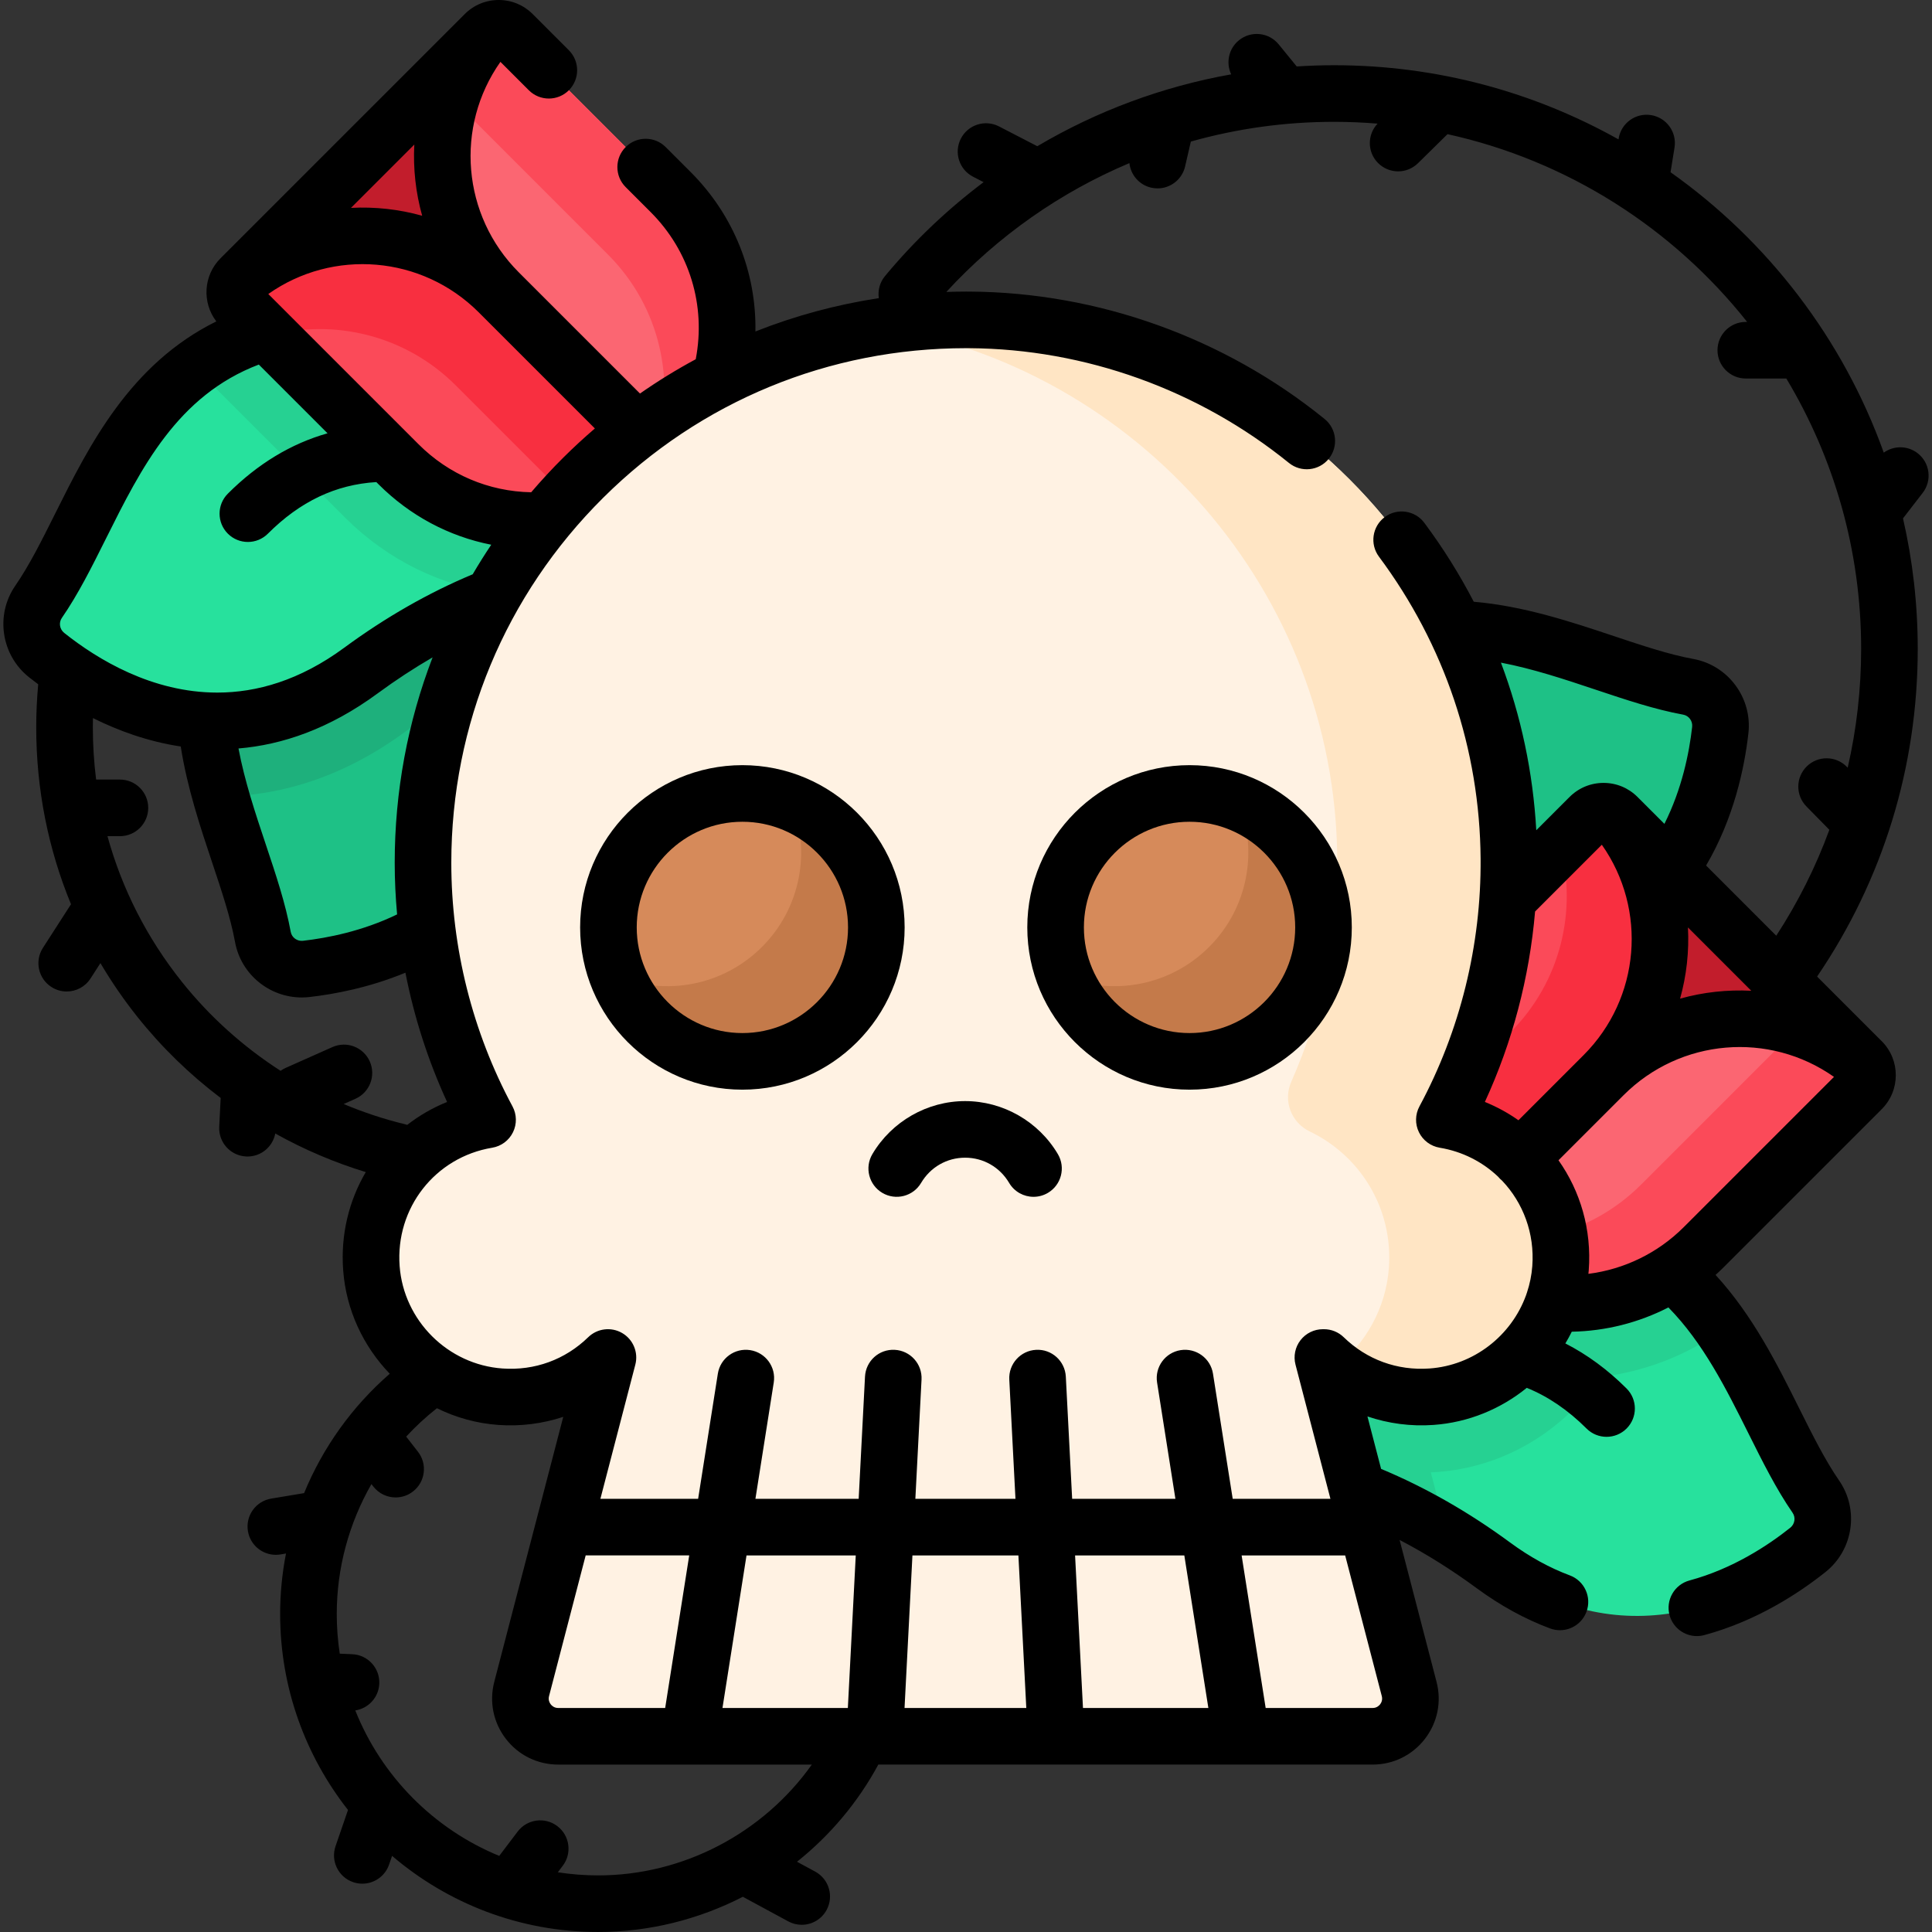 <svg id="Capa_1" enable-background="new 0 0 512 512" height="512" viewBox="0 0 512 512" width="512" xmlns="http://www.w3.org/2000/svg"><rect x="0" y="0" width="512" height="512" fill="#333333" stroke="none"/><g><g><g><path d="m326 387.389s27.073-69.404 79.741-64.974c51.073 4.296 58.485 49.609 75.492 74.229 3.119 4.516 2.174 10.67-2.118 14.09-14.499 11.555-47.319 30.613-83.326 4.113-38.413-28.272-69.789-27.458-69.789-27.458z" fill="#27e19d"/><path d="m456.568 352.358c-9.636 6.874-20.783 11.177-32.591 12.578-9.556 14.169-25.286 23.895-43.197 25.166-.53.04-1.061.07-1.601.09l4.263 16.37c-32.571-19.813-57.446-19.172-57.446-19.172s27.077-69.404 79.75-64.971c25.786 2.171 40.445 14.799 50.822 29.939z" fill="#26d192"/></g><g><path d="m172.889 131.995s-68.219-29.933-102.329 10.442c-33.076 39.152-6.276 76.435-.893 105.869.987 5.399 6.007 9.082 11.461 8.466 18.423-2.082 55.106-11.813 61.828-56.012 7.172-47.154 29.933-68.765 29.933-68.765z" fill="#1ec186"/><path d="m172.888 131.999s-13.679 12.988-23.165 40.806c-.46.12-.941.25-1.421.39-9.466 2.682-24.225 8.435-40.776 20.623-15.33 11.277-31.8 17.091-48.981 17.271-6.034-21.253-8.305-44.598 12.018-68.653 34.102-40.376 102.325-10.437 102.325-10.437z" fill="#1eb07c"/></g><g><path d="m331.115 285.238s-29.933-68.219 10.442-102.329c39.152-33.076 76.435-6.276 105.869-.893 5.399.987 9.082 6.007 8.466 11.461-2.082 18.423-11.813 55.106-56.012 61.828-47.154 7.171-68.765 29.933-68.765 29.933z" fill="#1ec186"/></g><g><path d="m165.45 150.239s-27.073-69.404-79.741-64.974c-51.073 4.296-58.485 49.609-75.492 74.229-3.119 4.516-2.174 10.67 2.118 14.09 14.499 11.555 47.319 30.613 83.326 4.113 38.413-28.272 69.789-27.458 69.789-27.458z" fill="#27e19d"/><path d="m165.454 150.24s-13.218-.34-32.991 7.144c-15.48-1.981-29.789-8.996-41.006-20.203l-39.815-39.814c8.665-6.384 19.622-10.887 34.072-12.098 52.663-4.433 79.74 64.971 79.74 64.971z" fill="#26d192"/></g><g><g><path d="m379.384 330.507c-19.917-19.917-19.917-52.209 0-72.125l41.874-41.874c2.043-2.043 5.355-2.043 7.398 0l64.727 64.727c2.043 2.043 2.043 5.355 0 7.398l-41.874 41.874c-19.917 19.917-52.208 19.917-72.125 0z" fill="#c21d2c"/></g><g><path d="m379.384 330.507 45.573-45.573c18.518-18.518 19.819-47.734 3.902-67.755-1.95-2.453-5.599-2.674-7.814-.458l-41.66 41.66c-19.918 19.917-19.918 52.209-.001 72.126z" fill="#fb4a59"/><path d="m424.958 284.932-45.575 45.575c-6.562-6.562-10.972-14.479-13.206-22.854l34.092-34.092c13.347-13.347 17.749-32.25 13.206-49.267l7.569-7.569c2.22-2.22 5.859-1.998 7.813.459 15.921 20.02 14.619 49.229-3.899 67.748z" fill="#f82f40"/><path d="m379.384 330.507 45.573-45.573c18.518-18.518 47.734-19.819 67.755-3.902 2.453 1.95 2.674 5.599.458 7.814l-41.66 41.66c-19.917 19.918-52.209 19.918-72.126.001z" fill="#fb6672"/><path d="m493.164 288.845-41.661 41.661c-19.917 19.917-52.204 19.917-72.12 0l4.047-4.047c17.564 5.578 37.555 1.391 51.486-12.54l41.542-41.542c5.778 1.827 11.297 4.713 16.247 8.656 2.457 1.953 2.679 5.593.459 7.812z" fill="#fb4a59"/></g></g><g><g><path d="m177.738 123.032c-19.917 19.917-52.209 19.917-72.126 0l-41.873-41.874c-2.043-2.043-2.043-5.355 0-7.398l64.727-64.727c2.043-2.043 5.355-2.043 7.398 0l41.874 41.874c19.917 19.916 19.917 52.208 0 72.125z" fill="#c21d2c"/></g><g><path d="m177.738 123.032-45.573-45.573c-18.518-18.519-47.734-19.819-67.754-3.902-2.453 1.95-2.674 5.599-.458 7.814l41.66 41.66c19.917 19.918 52.209 19.918 72.125.001z" fill="#fb4a59"/><path d="m132.163 77.458 45.575 45.575c-6.562 6.562-14.479 10.972-22.854 13.206l-34.092-34.092c-13.347-13.347-32.25-17.749-49.267-13.207l-7.569-7.569c-2.22-2.22-1.998-5.859.459-7.813 20.02-15.92 49.23-14.618 67.748 3.9z" fill="#f82f40"/><path d="m177.738 123.032-45.573-45.573c-18.518-18.518-19.819-47.734-3.902-67.755 1.95-2.453 5.599-2.674 7.814-.458l41.66 41.66c19.918 19.917 19.918 52.209.001 72.126z" fill="#fb6672"/><path d="m136.077 9.252 41.661 41.661c19.917 19.917 19.917 52.204 0 72.12l-4.047-4.047c5.578-17.564 1.391-37.555-12.54-51.486l-41.542-41.542c1.827-5.778 4.713-11.297 8.656-16.247 1.952-2.457 5.592-2.679 7.812-.459z" fill="#fb4a59"/></g></g><g><path d="m363.765 460.132c6.55 0 11.334-6.189 9.684-12.527l-22.871-87.854h.292c7.255 7.063 17.394 11.179 28.489 10.392 18.144-1.287 32.841-15.921 34.194-34.061 1.463-19.602-12.362-36.265-30.785-39.325 11.08-20.583 17.299-44.17 17.107-69.228-.6-78.314-64.576-142.229-142.89-142.758-79.923-.54-144.881 64.086-144.881 143.885 0 24.638 6.197 47.827 17.111 68.101-18.422 3.06-32.247 19.723-30.785 39.325 1.353 18.139 16.049 32.774 34.194 34.061 11.095.787 21.234-3.328 28.49-10.392l-22.871 87.854c-1.65 6.339 3.134 12.527 9.684 12.527z" fill="#fff2e3"/><path d="m413.55 336.085c-1.351 18.131-16.05 32.771-34.192 34.062-9.626.68-18.542-2.332-25.466-7.755 7.985-6.234 13.368-15.67 14.169-26.307 1.186-15.915-7.706-29.898-20.953-36.228-4.943-2.362-7.124-8.158-4.912-13.17 7.975-18.074 12.347-38.101 12.187-59.16-.54-70.925-53.084-130.052-121.177-140.959 7.735-1.241 15.68-1.851 23.775-1.801 78.319.53 142.29 64.451 142.89 142.76.19 25.056-6.024 48.651-17.101 69.234 18.423 3.051 32.241 19.722 30.78 39.324z" fill="#ffe5c4"/><g><g><g><circle cx="196.739" cy="245.773" fill="#d68a5a" r="35.499"/><path d="m221.842 270.87c-13.868 13.868-36.34 13.868-50.201.007-3.538-3.538-6.177-7.649-7.903-12.021 12.757 5.059 27.856 2.427 38.187-7.903 10.323-10.323 12.955-25.422 7.896-38.18 4.373 1.726 8.484 4.366 12.021 7.903 13.861 13.861 13.861 36.333 0 50.194z" fill="#c47a4a"/><circle cx="315.243" cy="245.773" fill="#d68a5a" r="35.499"/><g><path d="m340.347 270.87c-13.868 13.868-36.34 13.868-50.208 0-3.538-3.538-6.177-7.634-7.896-12.014 12.757 5.059 27.856 2.427 38.187-7.903 10.323-10.323 12.955-25.422 7.896-38.18 4.38 1.719 8.476 4.358 12.014 7.896 13.868 13.868 13.868 36.34.007 50.201z" fill="#c47a4a"/></g></g></g></g></g></g><g><path d="m508.189 120.1c-2.692-2.08-6.348-2.041-8.972-.146-10.815-30.199-30.762-56.086-56.506-74.312l1.054-6.537c.659-4.089-2.121-7.939-6.21-8.599-4.089-.665-7.939 2.122-8.599 6.21l-.036.222c-22.317-12.508-48.028-19.654-75.38-19.654-3.315 0-6.614.117-9.897.326l-4.78-5.855c-2.619-3.208-7.344-3.688-10.553-1.066-2.727 2.226-3.473 5.969-2.031 9.013-18.21 3.244-35.588 9.712-51.382 19.049l-10.146-5.248c-3.677-1.902-8.203-.464-10.106 3.216-1.903 3.679-.464 8.205 3.216 10.107l2.798 1.447c-9.536 7.174-18.316 15.491-26.118 24.879-1.411 1.698-1.938 3.834-1.647 5.86-11.267 1.714-22.221 4.683-32.702 8.834.277-15.67-5.742-30.835-17.15-42.243l-6.628-6.628c-2.93-2.929-7.678-2.929-10.607 0s-2.929 7.678 0 10.606l6.628 6.628c10.314 10.314 14.69 24.759 11.943 38.991-5.078 2.734-10.011 5.765-14.774 9.089l-32.135-32.135c-.004-.004-.008-.007-.011-.011-15.04-15.05-16.94-38.592-4.839-55.751l7.528 7.527c2.928 2.93 7.677 2.929 10.606 0s2.929-7.678-.001-10.606l-9.371-9.372c-.033-.033-.071-.061-.104-.094-.038-.039-.07-.082-.109-.12-2.405-2.403-5.602-3.727-9.002-3.727s-6.598 1.324-9.003 3.729l-64.728 64.727c-4.558 4.558-4.918 11.734-1.106 16.721-22.923 11.314-33.748 32.98-42.639 50.797-3.556 7.127-6.915 13.86-10.643 19.256-5.333 7.717-3.745 18.355 3.613 24.219.756.602 1.583 1.24 2.468 1.9-.344 3.76-.527 7.575-.527 11.367 0 16.391 3.152 32.213 9.218 46.917l-7.443 11.562c-2.242 3.483-1.235 8.124 2.247 10.366 1.256.809 2.662 1.195 4.053 1.195 2.465 0 4.88-1.214 6.313-3.441l2.624-4.077c2.919 4.929 6.182 9.699 9.822 14.264 6.442 8.079 13.874 15.284 22.049 21.47l-.382 7.642c-.207 4.137 2.979 7.658 7.116 7.865.127.006.254.009.38.009 3.623 0 6.691-2.597 7.354-6.097 7.603 4.241 15.645 7.679 23.988 10.223-4.452 7.581-6.697 16.564-5.992 26.025.789 10.581 5.363 20.167 12.348 27.419-9.999 8.693-17.739 19.568-22.705 31.636l-8.718 1.453c-4.086.681-6.846 4.545-6.164 8.631.611 3.669 3.788 6.268 7.389 6.268.409 0 .824-.034 1.242-.103l1.456-.243c-1.019 5.235-1.553 10.594-1.553 16.015 0 19.587 6.735 37.62 17.985 51.947l-3.299 9.595c-1.347 3.917.737 8.185 4.654 9.531.808.278 1.63.41 2.438.41 3.114 0 6.023-1.954 7.093-5.063l.793-2.306c14.723 12.562 33.795 20.17 54.62 20.17 13.528 0 26.641-3.329 38.34-9.331l12.03 6.516c1.136.615 2.359.907 3.565.907 2.664 0 5.244-1.423 6.602-3.929 1.973-3.642.619-8.194-3.022-10.167l-4.82-2.611c8.727-6.976 16.115-15.687 21.545-25.752h96.204c.007 0 .014.001.021.001.004 0 .008-.001.012-.001h34.759c5.462 0 10.511-2.479 13.852-6.8 3.34-4.322 4.467-9.832 3.09-15.117l-9.792-37.617c6.935 3.611 13.77 7.888 20.43 12.789 6.261 4.608 12.806 8.197 19.451 10.665.861.32 1.743.471 2.61.471 3.045 0 5.909-1.869 7.031-4.891 1.442-3.883-.536-8.2-4.419-9.642-5.336-1.982-10.646-4.904-15.783-8.685-11.018-8.109-22.521-14.658-34.22-19.529l-3.62-13.904c5.562 1.884 11.506 2.678 17.494 2.25 9.305-.66 17.851-4.247 24.728-9.828 5.634 2.277 10.953 5.896 15.84 10.783 1.465 1.464 3.385 2.197 5.304 2.197s3.839-.732 5.304-2.197c2.929-2.929 2.929-7.678 0-10.606-5.011-5.011-10.448-8.992-16.219-11.949.607-1.01 1.174-2.047 1.701-3.107 8.976-.166 17.722-2.388 25.604-6.432 9.222 9.389 15.301 21.54 21.187 33.335 3.801 7.618 7.392 14.814 11.726 21.087.866 1.254.593 2.994-.621 3.962-5.863 4.672-15.254 10.888-26.695 13.97-4 1.077-6.369 5.192-5.292 9.192.901 3.346 3.93 5.551 7.237 5.551.646 0 1.303-.084 1.955-.26 13.93-3.751 25.168-11.165 32.143-16.723 7.357-5.863 8.945-16.501 3.615-24.219-3.729-5.397-7.089-12.13-10.646-19.258-5.785-11.593-12.242-24.503-22.109-35.253.737-.665 1.459-1.35 2.166-2.056l41.672-41.672c.038-.038.069-.081.106-.119.031-.03.064-.055.095-.085 4.964-4.964 4.964-13.041 0-18.005l-17.133-17.13c17.458-25.665 26.669-55.594 26.669-86.833 0-11.89-1.352-23.469-3.904-34.596l5.217-6.751c2.534-3.277 1.929-7.987-1.348-10.52zm-403.586 108.555c0 4.57.22 9.131.633 13.67-9.151 4.443-18.482 6.262-24.95 6.993-1.545.172-2.967-.863-3.241-2.362-1.372-7.5-3.921-15.125-6.619-23.2-2.765-8.274-5.597-16.764-7.225-25.403 11.552-.967 24.059-5.162 36.906-14.617 4.764-3.506 9.622-6.678 14.54-9.532-6.595 17.139-10.044 35.525-10.044 54.451zm44.704-107.41c-2.99 2.969-5.831 6.047-8.539 9.213-11.28-.221-21.814-4.692-29.852-12.73l-39.815-39.815c17.156-12.098 40.7-10.201 55.75 4.838.004.004.007.007.01.011l30.787 30.786c-2.859 2.45-5.641 5.016-8.341 7.697zm-56.292-66.155 16.781-16.781c-.331 6.346.364 12.723 2.085 18.866-6.143-1.721-12.519-2.417-18.866-2.085zm-76.627 108.666c4.333-6.273 7.923-13.468 11.724-21.084 9.294-18.625 18.899-37.849 40.477-46.058l18.213 18.213c-9.651 2.738-18.498 8.076-26.416 15.995-2.929 2.929-2.929 7.678 0 10.606 1.465 1.464 3.385 2.197 5.304 2.197s3.839-.732 5.304-2.197c8.533-8.533 17.955-13.018 28.738-13.672l.579.579c8.327 8.327 18.642 13.81 29.875 16.025-1.725 2.563-3.358 5.177-4.916 7.83-11.638 4.862-23.091 11.398-34.053 19.466-11.809 8.691-23.227 11.887-33.64 11.886-17.216-.001-31.678-8.739-40.566-15.823-1.216-.969-1.489-2.709-.623-3.963zm31.777 96.393c-9.247-11.597-15.857-24.635-19.684-38.556l3.3.001h.002c4.141 0 7.499-3.356 7.5-7.498s-3.355-7.501-7.498-7.502l-6.313-.002c-.576-4.562-.869-9.193-.869-13.877 0-.805.013-1.612.031-2.418 6.674 3.329 14.544 6.218 23.264 7.531 1.707 10.922 5.177 21.331 8.302 30.683 2.525 7.555 4.91 14.69 6.09 21.143 1.565 8.558 9.115 14.683 17.662 14.683.668 0 1.342-.038 2.02-.114 6.659-.753 15.909-2.497 25.467-6.453 2.311 11.815 6.012 23.336 11.04 34.256-3.84 1.551-7.385 3.607-10.565 6.08-.192-.063-.385-.125-.585-.173-5.563-1.343-10.995-3.147-16.254-5.357l3.117-1.388c3.784-1.685 5.485-6.119 3.801-9.903-1.686-3.785-6.119-5.485-9.902-3.8l-12.396 5.52c-.48.214-.927.473-1.337.769-9.899-6.367-18.788-14.338-26.193-23.625zm110.363 236.851c-3.638 0-7.21-.286-10.698-.828l1.311-1.73c2.501-3.302 1.853-8.006-1.449-10.507s-8.006-1.853-10.508 1.449l-4.884 6.446c-17.358-7.127-31.194-21.103-38.148-38.549 3.47-.527 6.201-3.438 6.361-7.078.181-4.138-3.026-7.64-7.165-7.821l-3.307-.145c-.525-3.431-.798-6.944-.798-10.52 0-12.217 3.259-24.061 9.187-34.416l.503.645c1.479 1.896 3.687 2.887 5.918 2.887 1.613 0 3.238-.518 4.608-1.587 3.266-2.548 3.848-7.261 1.3-10.526l-3.12-3.999c2.494-2.706 5.217-5.224 8.148-7.526 4.995 2.461 10.501 4.019 16.305 4.431 5.87.417 11.703-.336 17.175-2.144l-18.283 70.235c-1.376 5.285-.25 10.795 3.091 15.117 3.34 4.322 8.389 6.8 13.851 6.8h34.759c.004 0 .008.001.012.001.007 0 .014-.001.022-.001h32.421c-12.86 18.123-34.038 29.366-56.612 29.366zm128.472-44.368-2.093-40.43h28.95l6.371 40.43zm-15.021 0h-32.268l2.093-40.43h28.083zm-47.289 0h-33.228l6.371-40.43h28.95zm-48.412 0h-28.352c-1.07 0-1.702-.61-1.983-.974-.28-.364-.712-1.128-.442-2.165l9.708-37.292h27.441zm189.47-.973c-.281.364-.912.974-1.983.974h-28.352l-6.371-40.43h27.441l9.708 37.292c.269 1.036-.162 1.8-.443 2.164zm98.36-189.093c-6.347-.332-12.724.364-18.868 2.084 1.72-6.144 2.416-12.521 2.084-18.868zm-15.671-69.931c-.781 6.922-2.706 16.455-7.35 25.697l-7.127-7.127c-2.405-2.405-5.603-3.729-9.003-3.729s-6.598 1.324-9.003 3.729c-.031.031-.057.065-.087.096-.042.041-.088.075-.13.116l-8.608 8.608c-.864-15.327-4.025-30.256-9.367-44.422 8.531 1.634 16.92 4.433 25.112 7.171 8.074 2.699 15.701 5.248 23.201 6.619 1.5.274 2.538 1.698 2.362 3.242zm-41.625 48.921 17.689-17.69c12.104 17.166 10.202 40.715-4.845 55.761l-17.252 17.253c-2.739-1.93-5.716-3.567-8.9-4.853 7.31-15.871 11.811-32.996 13.308-50.471zm39.395 83.651c-6.877 6.879-15.781 11.171-25.267 12.376.03-.314.069-.626.092-.942.806-10.801-2.233-20.98-8.015-29.159l17.248-17.248c15.047-15.046 38.601-16.947 55.761-4.845zm5.925-95.831c7.341-12.521 10.165-25.783 11.211-35.056 1.059-9.348-5.341-17.994-14.568-19.682-6.453-1.18-13.59-3.565-21.146-6.09-11.203-3.744-23.793-7.946-37.067-9.079-3.76-7.247-8.128-14.235-13.093-20.905-2.473-3.322-7.173-4.011-10.494-1.537-3.322 2.473-4.011 7.172-1.537 10.495 17.4 23.372 26.715 51.058 26.938 80.064.175 22.9-5.431 45.59-16.21 65.615-1.147 2.132-1.196 4.686-.13 6.859s3.116 3.698 5.504 4.095c6.04 1.004 11.346 3.759 15.473 7.68.155.189.319.372.496.548.183.183.373.355.57.515.001.001.003.002.004.003 5.547 5.843 8.64 13.931 7.991 22.623-.181 2.422-.667 4.764-1.408 6.992-.096.242-.181.49-.253.745-3.879 10.688-13.824 18.566-25.584 19.4-8.546.604-16.616-2.335-22.727-8.284-1.4-1.363-3.277-2.126-5.231-2.126h-.292c-2.322 0-4.514 1.076-5.934 2.913-1.421 1.837-1.909 4.229-1.324 6.476l9.258 35.563h-25.9l-5.226-33.164c-.644-4.091-4.484-6.88-8.575-6.241-4.092.645-6.887 4.484-6.241 8.576l4.858 30.829h-27.365l-1.677-32.384c-.215-4.136-3.737-7.329-7.878-7.102-4.137.214-7.316 3.741-7.103 7.877l1.636 31.608h-26.528l1.636-31.608c.214-4.137-2.966-7.664-7.103-7.877-4.169-.22-7.663 2.966-7.878 7.102l-1.677 32.384h-27.363l4.858-30.829c.646-4.092-2.149-7.931-6.241-8.576-4.096-.64-7.931 2.15-8.575 6.241l-5.226 33.164h-25.9l9.258-35.563c.849-3.257-.578-6.681-3.487-8.373-2.911-1.692-6.59-1.239-9.003 1.11-6.108 5.948-14.176 8.893-22.727 8.284-14.454-1.025-26.167-12.692-27.244-27.138-1.146-15.369 9.401-28.854 24.534-31.368 2.388-.396 4.438-1.921 5.504-4.095 1.066-2.173 1.018-4.727-.129-6.858-10.608-19.707-16.215-42.027-16.215-64.547 0-36.604 14.304-70.971 40.275-96.768 25.745-25.573 59.841-39.62 96.107-39.62.314 0 .633.001.948.003 30.643.207 60.707 11.008 84.656 30.413 3.221 2.608 7.941 2.112 10.549-1.105 2.607-3.218 2.112-7.941-1.105-10.549-26.583-21.54-59.966-33.528-93.998-33.758-.353-.002-.701-.003-1.053-.003-1.736 0-3.466.04-5.193.098 13.711-14.897 30.274-26.457 48.517-34.142.332 3.087 2.567 5.768 5.763 6.506.568.131 1.136.194 1.695.194 3.413 0 6.499-2.346 7.301-5.813l1.524-6.598c12.206-3.438 24.958-5.229 37.95-5.229 3.884 0 7.729.167 11.533.479-2.762 2.918-2.743 7.519.097 10.407 1.468 1.492 3.407 2.24 5.347 2.24 1.899 0 3.799-.717 5.26-2.153l7.832-7.704c31.91 7.028 59.762 24.994 79.406 49.757h-.358c-4.143 0-7.5 3.358-7.5 7.5s3.357 7.5 7.5 7.5h10.742c12.581 20.964 19.826 45.479 19.826 71.657 0 10.714-1.214 21.253-3.564 31.478l-.242-.246c-2.901-2.955-7.651-2.996-10.605-.094-2.955 2.903-2.997 7.652-.094 10.606l6.081 6.189c-3.582 9.803-8.298 19.204-14.07 28.073z"/><path d="m196.739 202.774c-23.71 0-42.999 19.289-42.999 42.999s19.289 42.999 42.999 42.999 42.999-19.289 42.999-42.999-19.289-42.999-42.999-42.999zm0 70.998c-15.438 0-27.999-12.56-27.999-27.999s12.561-27.999 27.999-27.999 27.999 12.56 27.999 27.999-12.561 27.999-27.999 27.999z"/><path d="m315.243 202.774c-23.71 0-42.999 19.289-42.999 42.999s19.289 42.999 42.999 42.999 42.999-19.289 42.999-42.999-19.289-42.999-42.999-42.999zm0 70.998c-15.438 0-27.999-12.56-27.999-27.999s12.561-27.999 27.999-27.999 27.999 12.56 27.999 27.999-12.561 27.999-27.999 27.999z"/><path d="m255.766 291.802c-10.034 0-19.452 5.383-24.577 14.05-2.109 3.565-.929 8.165 2.637 10.273 3.566 2.109 8.166.927 10.273-2.638 2.477-4.186 6.838-6.686 11.667-6.686s9.19 2.5 11.667 6.686c1.399 2.368 3.897 3.683 6.462 3.683 1.298 0 2.613-.337 3.812-1.045 3.565-2.109 4.746-6.708 2.637-10.273-5.126-8.667-14.544-14.05-24.578-14.05z"/></g></g></svg>